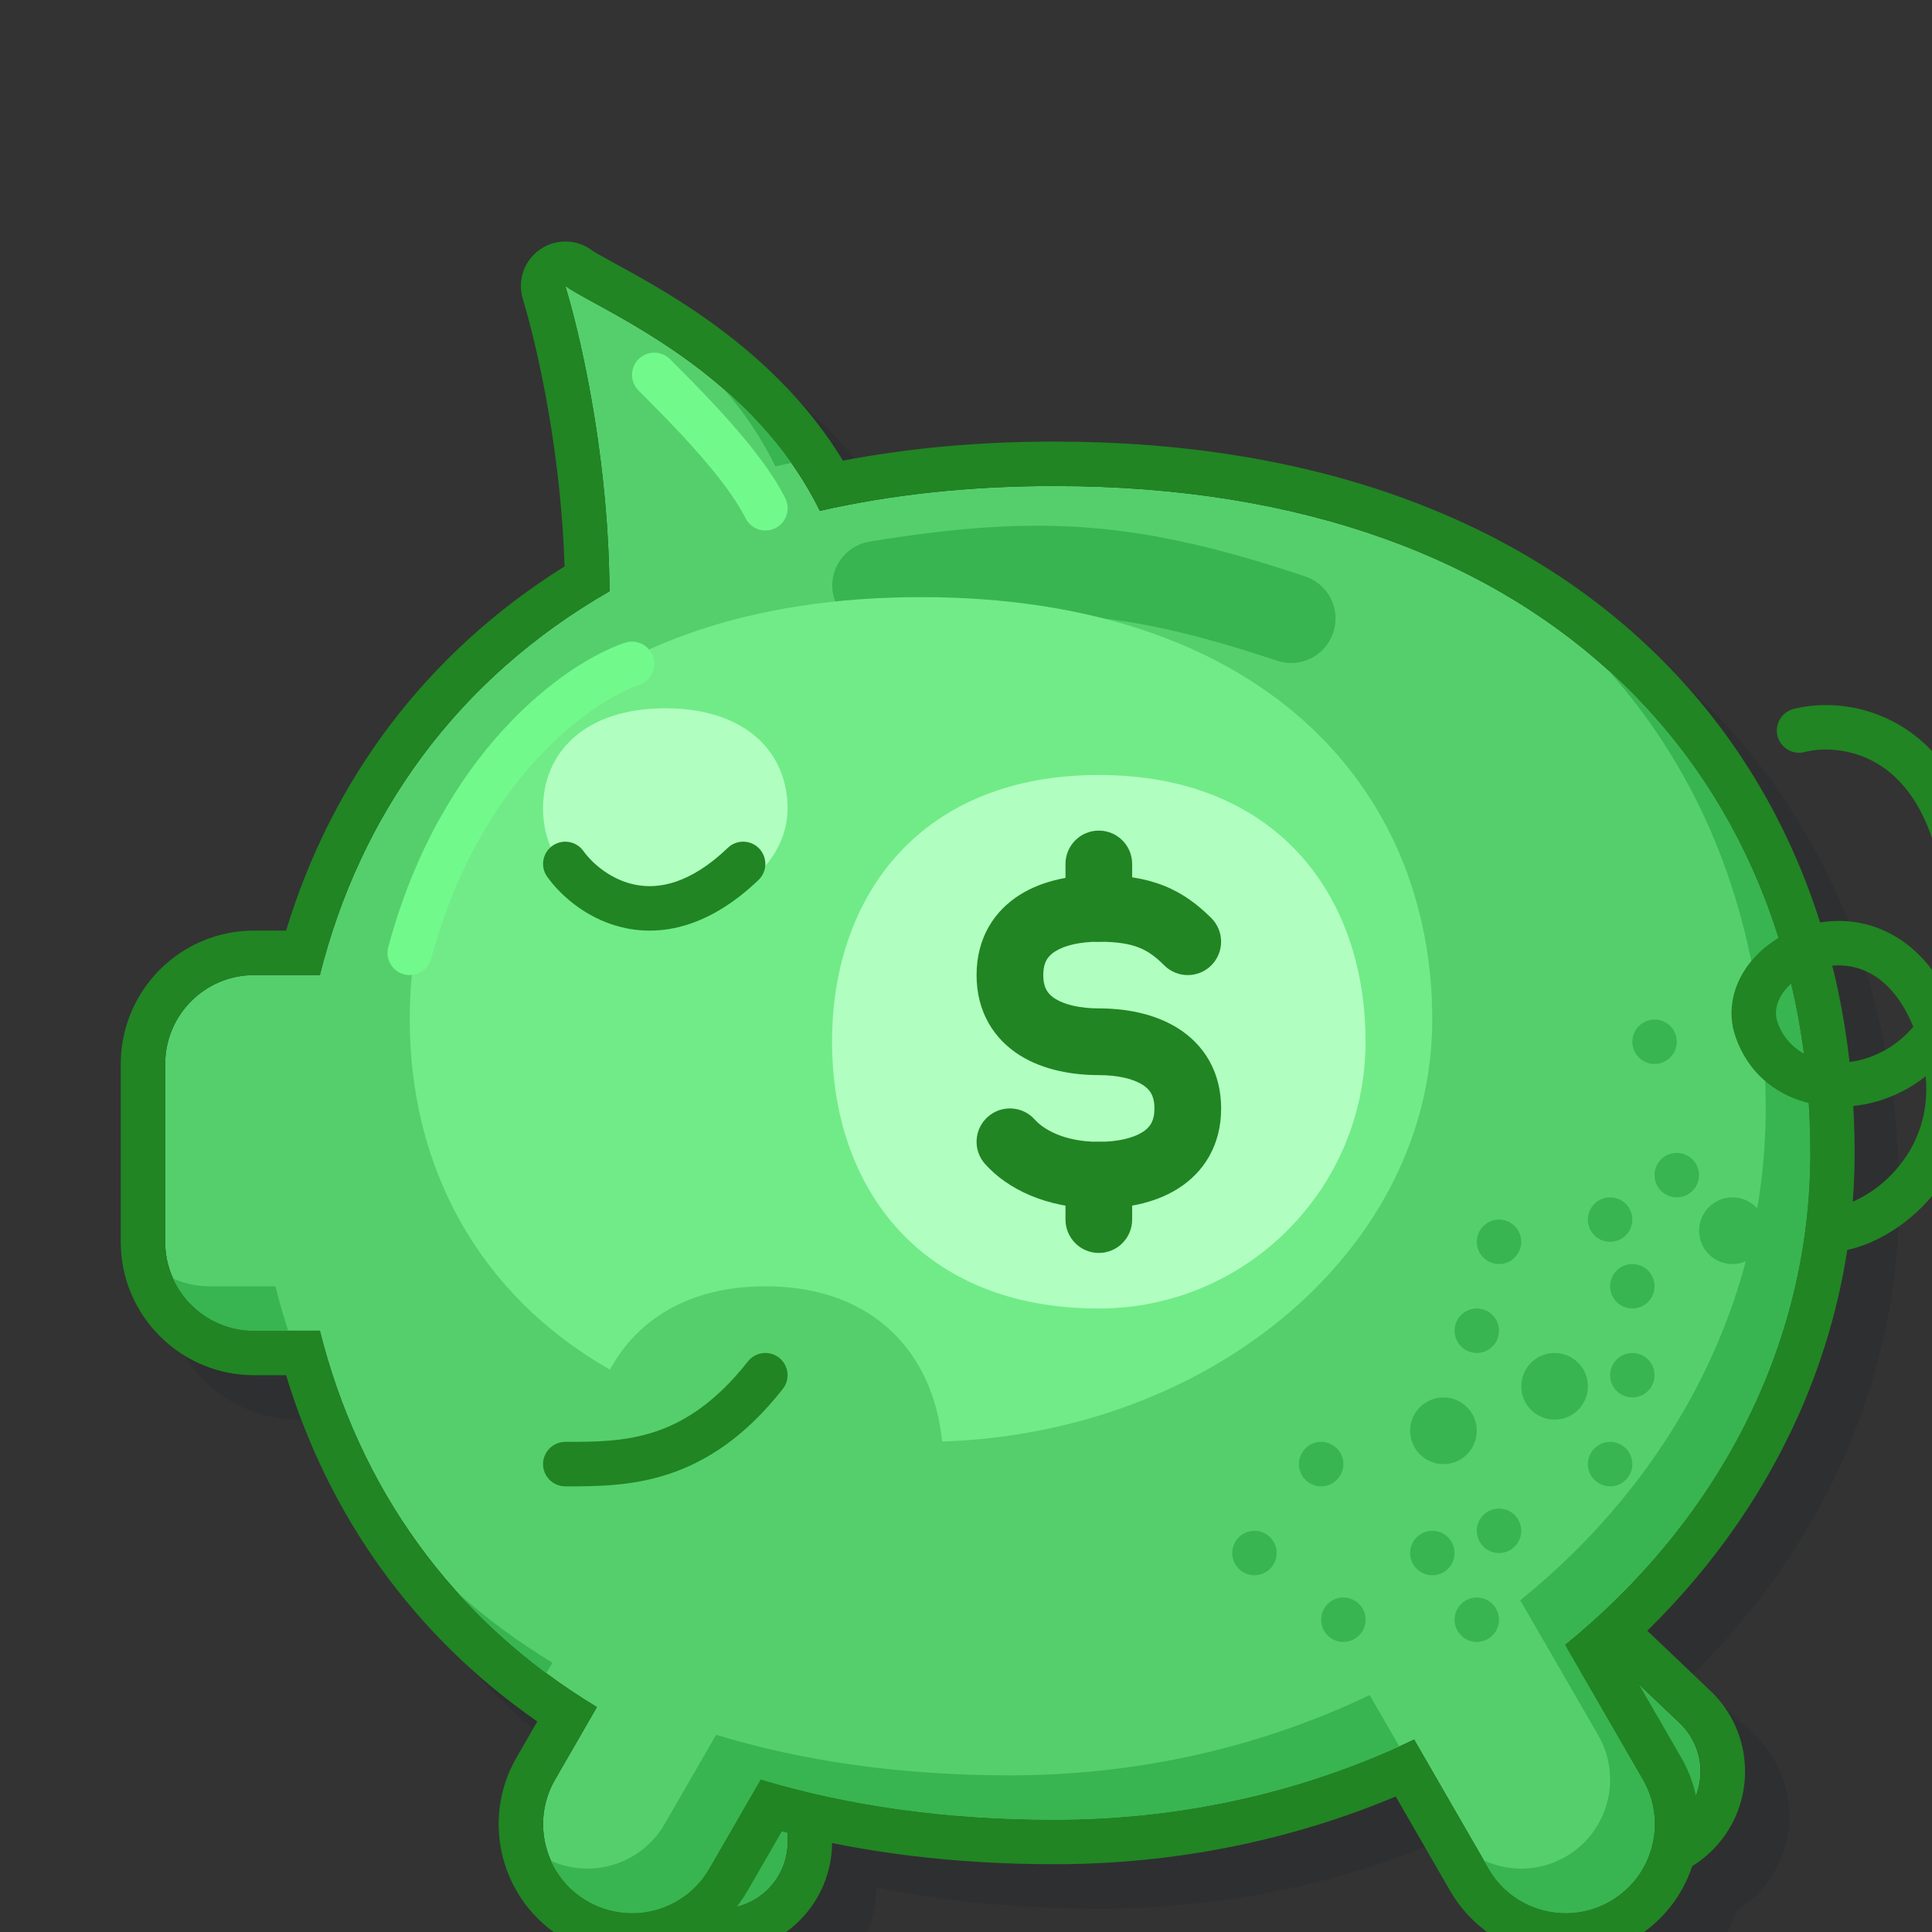 <svg width="36" height="36" viewBox="0 0 36 36" fill="none" xmlns="http://www.w3.org/2000/svg">
<rect x="0" y="0" width="36" height="36" fill="#333333" stroke="none"/>
<g clip-path="url(#clip0_879_16081)">
<path d="M11.348 11.382C11.284 9.363 10.888 7.459 10.569 6.395C10.467 6.054 10.593 5.687 10.883 5.481C11.173 5.275 11.562 5.278 11.85 5.487C11.905 5.527 12.035 5.601 12.307 5.75L12.342 5.769C13.314 6.301 15.309 7.393 16.536 9.411C17.755 9.178 19.069 9.056 20.475 9.056C25.312 9.056 29.054 10.5 31.592 12.925C34.131 15.351 35.386 18.686 35.386 22.311C35.386 25.755 33.911 28.875 31.523 31.215L32.701 32.338C33.529 33.127 33.561 34.438 32.773 35.266C32.647 35.398 32.509 35.509 32.361 35.6C32.176 36.159 31.794 36.654 31.244 36.971C30.056 37.657 28.536 37.25 27.849 36.061L26.835 34.304C24.903 35.114 22.746 35.566 20.475 35.566C18.99 35.566 17.609 35.43 16.333 35.171C16.322 36.306 15.399 37.223 14.262 37.223C14.021 37.223 13.791 37.182 13.576 37.106C12.883 37.4 12.065 37.377 11.362 36.971C10.174 36.285 9.766 34.765 10.453 33.576L10.84 32.905C8.511 31.29 6.946 29.042 6.159 26.453H5.563C4.191 26.453 3.078 25.34 3.078 23.968V20.654C3.078 19.282 4.191 18.169 5.563 18.169H6.159C7.002 15.395 8.738 13.014 11.348 11.382Z" fill="#021024" fill-opacity="0.1"/>
<path d="M25.388 29.91C24.891 29.436 24.872 28.65 25.345 28.153C25.819 27.656 26.605 27.637 27.102 28.11L31.301 32.109C31.798 32.583 31.817 33.369 31.344 33.866C30.871 34.363 30.084 34.382 29.587 33.909L25.388 29.91Z" fill="#38B550"/>
<path fill-rule="evenodd" clip-rule="evenodd" d="M27.675 27.51L31.874 31.509C32.702 32.298 32.734 33.609 31.945 34.438C31.156 35.266 29.845 35.298 29.017 34.509L24.818 30.509C23.99 29.72 23.958 28.41 24.747 27.581C25.536 26.753 26.846 26.721 27.675 27.51ZM25.347 28.153C24.873 28.65 24.892 29.436 25.389 29.91L29.588 33.909C30.085 34.382 30.872 34.363 31.345 33.866C31.819 33.369 31.799 32.583 31.302 32.109L27.103 28.11C26.607 27.637 25.82 27.656 25.347 28.153Z" fill="#218523"/>
<path d="M12.191 28.524C12.191 27.838 12.748 27.282 13.434 27.282C14.12 27.282 14.677 27.838 14.677 28.524V34.323C14.677 35.009 14.12 35.566 13.434 35.566C12.748 35.566 12.191 35.009 12.191 34.323V28.524Z" fill="#38B550"/>
<path fill-rule="evenodd" clip-rule="evenodd" d="M15.505 28.524V34.323C15.505 35.467 14.578 36.394 13.434 36.394C12.29 36.394 11.363 35.467 11.363 34.323V28.524C11.363 27.38 12.29 26.453 13.434 26.453C14.578 26.453 15.505 27.38 15.505 28.524ZM13.434 27.282C12.748 27.282 12.192 27.838 12.192 28.524V34.323C12.192 35.009 12.748 35.566 13.434 35.566C14.121 35.566 14.677 35.009 14.677 34.323V28.524C14.677 27.838 14.121 27.282 13.434 27.282Z" fill="#218523"/>
<path fill-rule="evenodd" clip-rule="evenodd" d="M15.276 9.519C14.223 7.368 12.141 6.228 11.081 5.648C10.835 5.513 10.644 5.408 10.534 5.328C10.897 6.538 11.345 8.737 11.357 11.018C8.512 12.65 6.708 15.184 5.96 18.169H4.735C3.82 18.169 3.078 18.911 3.078 19.826V23.14C3.078 24.055 3.82 24.796 4.735 24.796H5.96C6.688 27.698 8.413 30.174 11.122 31.809L10.342 33.162C9.884 33.954 10.156 34.968 10.948 35.425C11.741 35.883 12.754 35.611 13.211 34.819L14.173 33.154C15.776 33.642 17.601 33.909 19.646 33.909C22.073 33.909 24.357 33.367 26.35 32.414L27.738 34.819C28.196 35.611 29.209 35.883 30.002 35.425C30.794 34.968 31.066 33.954 30.608 33.162L29.157 30.648C31.967 28.376 33.73 25.111 33.73 21.483C33.73 14.62 28.989 9.056 19.646 9.056C18.056 9.056 16.599 9.218 15.276 9.519Z" fill="#55CF6C"/>
<path fill-rule="evenodd" clip-rule="evenodd" d="M11.548 5.907C12.671 6.545 14.362 7.651 15.277 9.519C16.6 9.218 18.056 9.056 19.647 9.056C28.989 9.056 33.73 14.62 33.73 21.483C33.73 25.111 31.968 28.376 29.157 30.648L30.608 33.162C31.066 33.954 30.795 34.968 30.002 35.425C29.21 35.883 28.196 35.611 27.739 34.819L26.35 32.414C24.357 33.367 22.074 33.909 19.647 33.909C17.601 33.909 15.776 33.642 14.173 33.154L13.212 34.819C12.754 35.611 11.741 35.883 10.948 35.425C10.156 34.968 9.884 33.954 10.342 33.162L11.123 31.809C8.413 30.174 6.688 27.698 5.961 24.796H4.735C3.82 24.796 3.078 24.055 3.078 23.14V19.826C3.078 18.911 3.82 18.169 4.735 18.169H5.961C6.709 15.184 8.513 12.65 11.357 11.018C11.348 9.328 11.1 7.683 10.824 6.452C10.806 6.371 10.788 6.293 10.77 6.216C10.691 5.882 10.611 5.583 10.534 5.328C10.644 5.408 10.835 5.513 11.081 5.648C11.221 5.724 11.378 5.81 11.548 5.907ZM10.52 10.554C10.456 8.535 10.06 6.631 9.741 5.566C9.639 5.226 9.765 4.858 10.055 4.653C10.345 4.447 10.734 4.449 11.021 4.658C11.077 4.699 11.207 4.772 11.479 4.921C11.491 4.927 11.502 4.934 11.514 4.94C12.486 5.472 14.481 6.564 15.707 8.583C16.927 8.35 18.24 8.228 19.647 8.228C24.484 8.228 28.226 9.671 30.764 12.097C33.303 14.523 34.558 17.857 34.558 21.483C34.558 25.149 32.886 28.449 30.22 30.831L31.326 32.748C32.012 33.936 31.605 35.456 30.416 36.142C29.228 36.829 27.708 36.422 27.021 35.233L26.007 33.475C24.075 34.286 21.918 34.737 19.647 34.737C17.791 34.737 16.097 34.525 14.568 34.126L13.929 35.233C13.243 36.422 11.723 36.829 10.534 36.142C9.346 35.456 8.938 33.936 9.625 32.748L10.012 32.077C7.683 30.461 6.117 28.214 5.331 25.625H4.735C3.363 25.625 2.25 24.512 2.25 23.14V19.826C2.25 18.453 3.363 17.34 4.735 17.34H5.331C6.174 14.566 7.91 12.186 10.52 10.554Z" fill="#218523"/>
<path fill-rule="evenodd" clip-rule="evenodd" d="M13.491 7.252C13.853 7.672 14.183 8.149 14.448 8.69C14.546 8.668 14.646 8.646 14.745 8.626C14.37 8.094 13.936 7.64 13.491 7.252ZM29.946 12.468C31.912 14.654 32.901 17.519 32.901 20.654C32.901 24.282 31.139 27.547 28.328 29.819L29.78 32.333C30.237 33.126 29.966 34.139 29.173 34.597C28.689 34.876 28.122 34.884 27.651 34.666L27.739 34.819C28.196 35.611 29.209 35.883 30.002 35.425C30.794 34.968 31.066 33.954 30.608 33.162L29.157 30.648C31.967 28.376 33.73 25.111 33.73 21.483C33.73 17.934 32.462 14.732 29.946 12.468ZM26.074 32.542L25.522 31.585C23.528 32.539 21.245 33.081 18.818 33.081C16.773 33.081 14.947 32.814 13.344 32.325L12.383 33.99C11.953 34.734 11.033 35.019 10.266 34.672C10.404 34.978 10.636 35.245 10.948 35.425C11.741 35.883 12.754 35.611 13.211 34.819L14.173 33.154C15.776 33.642 17.601 33.909 19.647 33.909C21.962 33.909 24.147 33.416 26.074 32.542ZM10.18 31.178L10.294 30.981C9.646 30.59 9.054 30.151 8.519 29.669C9.012 30.217 9.565 30.722 10.18 31.178ZM5.371 24.796C5.282 24.524 5.202 24.248 5.132 23.968H3.907C3.663 23.968 3.433 23.916 3.225 23.822C3.485 24.396 4.063 24.796 4.735 24.796H5.371Z" fill="#38B550"/>
<path fill-rule="evenodd" clip-rule="evenodd" d="M20.176 11.486C19.091 11.399 17.973 11.481 16.47 11.727C16.019 11.801 15.593 11.495 15.519 11.043C15.445 10.591 15.752 10.166 16.203 10.092C17.775 9.835 19.039 9.733 20.308 9.834C21.576 9.936 22.808 10.236 24.32 10.74C24.754 10.884 24.988 11.353 24.844 11.787C24.7 12.221 24.23 12.456 23.796 12.312C22.352 11.831 21.26 11.572 20.176 11.486Z" fill="#38B550"/>
<path fill-rule="evenodd" clip-rule="evenodd" d="M17.555 26.861C22.634 26.69 26.688 23.235 26.688 18.997C26.688 14.651 23.482 11.127 17.162 11.127C10.841 11.127 7.635 14.651 7.635 18.997C7.635 21.712 8.886 24.106 11.365 25.521C11.873 24.588 12.841 23.968 14.262 23.968C16.289 23.968 17.395 25.229 17.555 26.861Z" fill="#71EB88"/>
<path d="M25.445 19.412C25.445 22.157 23.22 24.382 20.474 24.382C17.177 24.382 15.504 22.157 15.504 19.412C15.504 16.666 17.177 14.441 20.474 14.441C23.772 14.441 25.445 16.666 25.445 19.412Z" fill="#B1FFC0"/>
<path d="M14.675 15.062C14.675 16.092 13.655 16.926 12.397 16.926C10.886 16.926 10.119 16.092 10.119 15.062C10.119 14.033 10.886 13.198 12.397 13.198C13.909 13.198 14.675 14.033 14.675 15.062Z" fill="#B1FFC0"/>
<path fill-rule="evenodd" clip-rule="evenodd" d="M12.17 12.238C12.243 12.455 12.126 12.69 11.909 12.763C11.062 13.047 8.948 14.474 8.035 17.862C7.975 18.083 7.748 18.214 7.527 18.155C7.306 18.095 7.176 17.868 7.235 17.647C8.216 14.007 10.52 12.354 11.646 11.977C11.862 11.905 12.097 12.021 12.17 12.238Z" fill="#71FA8B"/>
<path fill-rule="evenodd" clip-rule="evenodd" d="M35.353 13.487C36.075 13.895 36.697 14.686 36.964 16.032C37.237 17.413 37.038 18.499 36.574 19.269C36.888 20.368 36.673 21.297 36.22 21.99C35.745 22.715 35.013 23.174 34.39 23.297C34.165 23.341 33.947 23.195 33.903 22.971C33.859 22.747 34.005 22.529 34.229 22.484C34.622 22.407 35.167 22.085 35.527 21.536C35.776 21.156 35.938 20.662 35.883 20.055C35.732 20.174 35.571 20.275 35.402 20.358C34.279 20.911 32.792 20.613 32.342 19.328C32.165 18.825 32.306 18.333 32.59 17.962C32.871 17.597 33.302 17.327 33.78 17.216C34.263 17.104 34.81 17.152 35.31 17.445C35.618 17.626 35.895 17.892 36.124 18.247C36.282 17.72 36.319 17.043 36.151 16.193C35.922 15.039 35.421 14.477 34.946 14.208C34.454 13.93 33.932 13.933 33.628 14.013C33.407 14.071 33.181 13.939 33.122 13.718C33.064 13.497 33.196 13.27 33.417 13.212C33.9 13.085 34.648 13.088 35.353 13.487ZM35.652 19.133C35.44 18.615 35.161 18.319 34.891 18.16C34.592 17.985 34.266 17.954 33.967 18.023C33.662 18.094 33.403 18.265 33.248 18.466C33.096 18.664 33.058 18.867 33.124 19.054C33.358 19.724 34.207 20.023 35.036 19.615C35.252 19.509 35.465 19.35 35.652 19.133Z" fill="#218523"/>
<path fill-rule="evenodd" clip-rule="evenodd" d="M10.291 15.762C10.476 15.628 10.735 15.67 10.869 15.855C11.049 16.105 11.402 16.403 11.85 16.488C12.27 16.568 12.855 16.475 13.561 15.799C13.726 15.64 13.988 15.646 14.146 15.811C14.304 15.977 14.299 16.239 14.134 16.397C13.273 17.221 12.427 17.441 11.695 17.302C10.991 17.168 10.469 16.716 10.198 16.34C10.064 16.155 10.105 15.896 10.291 15.762Z" fill="#218523"/>
<path fill-rule="evenodd" clip-rule="evenodd" d="M11.899 6.692C12.06 6.531 12.323 6.531 12.484 6.692L12.487 6.695C12.797 7.005 13.218 7.426 13.615 7.876C14.009 8.322 14.401 8.821 14.633 9.285C14.735 9.49 14.652 9.739 14.448 9.841C14.243 9.943 13.994 9.86 13.892 9.656C13.71 9.292 13.377 8.859 12.994 8.424C12.616 7.995 12.21 7.59 11.899 7.278C11.737 7.116 11.737 6.854 11.899 6.692Z" fill="#71FA8B"/>
<path fill-rule="evenodd" clip-rule="evenodd" d="M14.518 25.299C14.697 25.441 14.728 25.701 14.587 25.881C13.889 26.767 13.171 27.233 12.457 27.468C11.764 27.696 11.102 27.696 10.553 27.696C10.547 27.696 10.54 27.696 10.533 27.696C10.305 27.696 10.119 27.51 10.119 27.282C10.119 27.053 10.305 26.867 10.533 26.867C11.099 26.867 11.64 26.864 12.198 26.681C12.742 26.502 13.329 26.139 13.936 25.369C14.077 25.189 14.338 25.158 14.518 25.299Z" fill="#218523"/>
<path d="M27.518 26.66C27.518 27.003 27.24 27.282 26.897 27.282C26.554 27.282 26.275 27.003 26.275 26.66C26.275 26.317 26.554 26.039 26.897 26.039C27.24 26.039 27.518 26.317 27.518 26.66Z" fill="#38B550"/>
<path d="M29.588 25.832C29.588 26.175 29.31 26.453 28.967 26.453C28.624 26.453 28.346 26.175 28.346 25.832C28.346 25.489 28.624 25.211 28.967 25.211C29.31 25.211 29.588 25.489 29.588 25.832Z" fill="#38B550"/>
<path d="M27.932 24.796C27.932 25.025 27.747 25.211 27.518 25.211C27.289 25.211 27.104 25.025 27.104 24.796C27.104 24.568 27.289 24.382 27.518 24.382C27.747 24.382 27.932 24.568 27.932 24.796Z" fill="#38B550"/>
<path d="M30.83 23.968C30.83 24.197 30.645 24.382 30.416 24.382C30.187 24.382 30.002 24.197 30.002 23.968C30.002 23.739 30.187 23.554 30.416 23.554C30.645 23.554 30.83 23.739 30.83 23.968Z" fill="#38B550"/>
<path d="M31.659 21.897C31.659 22.126 31.473 22.311 31.244 22.311C31.015 22.311 30.83 22.126 30.83 21.897C30.83 21.668 31.015 21.483 31.244 21.483C31.473 21.483 31.659 21.668 31.659 21.897Z" fill="#38B550"/>
<path d="M31.244 19.412C31.244 19.64 31.059 19.826 30.83 19.826C30.602 19.826 30.416 19.64 30.416 19.412C30.416 19.183 30.602 18.997 30.83 18.997C31.059 18.997 31.244 19.183 31.244 19.412Z" fill="#38B550"/>
<path d="M30.416 22.725C30.416 22.954 30.231 23.14 30.002 23.14C29.773 23.14 29.588 22.954 29.588 22.725C29.588 22.497 29.773 22.311 30.002 22.311C30.231 22.311 30.416 22.497 30.416 22.725Z" fill="#38B550"/>
<path d="M28.346 23.14C28.346 23.368 28.161 23.554 27.932 23.554C27.703 23.554 27.518 23.368 27.518 23.14C27.518 22.911 27.703 22.725 27.932 22.725C28.161 22.725 28.346 22.911 28.346 23.14Z" fill="#38B550"/>
<path d="M30.83 25.625C30.83 25.854 30.645 26.039 30.416 26.039C30.187 26.039 30.002 25.854 30.002 25.625C30.002 25.396 30.187 25.211 30.416 25.211C30.645 25.211 30.83 25.396 30.83 25.625Z" fill="#38B550"/>
<path d="M30.416 27.282C30.416 27.51 30.231 27.696 30.002 27.696C29.773 27.696 29.588 27.51 29.588 27.282C29.588 27.053 29.773 26.867 30.002 26.867C30.231 26.867 30.416 27.053 30.416 27.282Z" fill="#38B550"/>
<path d="M28.346 28.524C28.346 28.753 28.161 28.939 27.932 28.939C27.703 28.939 27.518 28.753 27.518 28.524C27.518 28.296 27.703 28.11 27.932 28.11C28.161 28.11 28.346 28.296 28.346 28.524Z" fill="#38B550"/>
<path d="M27.932 30.181C27.932 30.41 27.747 30.595 27.518 30.595C27.289 30.595 27.104 30.41 27.104 30.181C27.104 29.952 27.289 29.767 27.518 29.767C27.747 29.767 27.932 29.952 27.932 30.181Z" fill="#38B550"/>
<path d="M25.446 30.181C25.446 30.41 25.26 30.595 25.031 30.595C24.803 30.595 24.617 30.41 24.617 30.181C24.617 29.952 24.803 29.767 25.031 29.767C25.26 29.767 25.446 29.952 25.446 30.181Z" fill="#38B550"/>
<path d="M23.789 28.939C23.789 29.167 23.604 29.353 23.375 29.353C23.146 29.353 22.961 29.167 22.961 28.939C22.961 28.71 23.146 28.524 23.375 28.524C23.604 28.524 23.789 28.71 23.789 28.939Z" fill="#38B550"/>
<path d="M27.104 28.939C27.104 29.167 26.918 29.353 26.69 29.353C26.461 29.353 26.275 29.167 26.275 28.939C26.275 28.71 26.461 28.524 26.69 28.524C26.918 28.524 27.104 28.71 27.104 28.939Z" fill="#38B550"/>
<path d="M25.032 27.282C25.032 27.51 24.846 27.696 24.617 27.696C24.389 27.696 24.203 27.51 24.203 27.282C24.203 27.053 24.389 26.867 24.617 26.867C24.846 26.867 25.032 27.053 25.032 27.282Z" fill="#38B550"/>
<path d="M32.903 22.932C32.903 23.276 32.625 23.554 32.282 23.554C31.938 23.554 31.66 23.276 31.66 22.932C31.66 22.589 31.938 22.311 32.282 22.311C32.625 22.311 32.903 22.589 32.903 22.932Z" fill="#38B550"/>
<path fill-rule="evenodd" clip-rule="evenodd" d="M19.007 16.671C19.454 16.392 20 16.305 20.475 16.305C20.94 16.305 21.335 16.363 21.69 16.505C22.05 16.649 22.325 16.862 22.572 17.108C22.814 17.351 22.814 17.744 22.572 17.987C22.329 18.23 21.936 18.23 21.693 17.987C21.525 17.819 21.386 17.722 21.228 17.659C21.066 17.593 20.839 17.548 20.475 17.548C20.123 17.548 19.84 17.616 19.666 17.725C19.53 17.81 19.44 17.925 19.44 18.169C19.44 18.413 19.53 18.528 19.666 18.613C19.84 18.721 20.123 18.79 20.475 18.79C20.951 18.79 21.496 18.877 21.944 19.157C22.429 19.46 22.754 19.966 22.754 20.654C22.754 21.343 22.429 21.849 21.944 22.152C21.496 22.432 20.951 22.518 20.475 22.518C19.491 22.518 18.762 22.147 18.354 21.688C18.126 21.432 18.149 21.039 18.406 20.811C18.662 20.583 19.055 20.606 19.283 20.863C19.428 21.026 19.803 21.276 20.475 21.276C20.828 21.276 21.111 21.207 21.285 21.098C21.421 21.013 21.511 20.898 21.511 20.654C21.511 20.411 21.421 20.295 21.285 20.21C21.111 20.102 20.828 20.033 20.475 20.033C20 20.033 19.454 19.946 19.007 19.667C18.522 19.363 18.197 18.857 18.197 18.169C18.197 17.481 18.522 16.975 19.007 16.671Z" fill="#218523"/>
<path fill-rule="evenodd" clip-rule="evenodd" d="M20.475 15.477C20.818 15.477 21.096 15.755 21.096 16.098V16.926C21.096 17.269 20.818 17.548 20.475 17.548C20.132 17.548 19.854 17.269 19.854 16.926V16.098C19.854 15.755 20.132 15.477 20.475 15.477Z" fill="#218523"/>
<path fill-rule="evenodd" clip-rule="evenodd" d="M20.475 21.276C20.818 21.276 21.096 21.554 21.096 21.897V22.725C21.096 23.068 20.818 23.347 20.475 23.347C20.132 23.347 19.854 23.068 19.854 22.725V21.897C19.854 21.554 20.132 21.276 20.475 21.276Z" fill="#218523"/>
</g>
<defs>
<clipPath id="clip0_879_16081">
<rect width="36" height="36" fill="white"/>
</clipPath>
</defs>
</svg>
